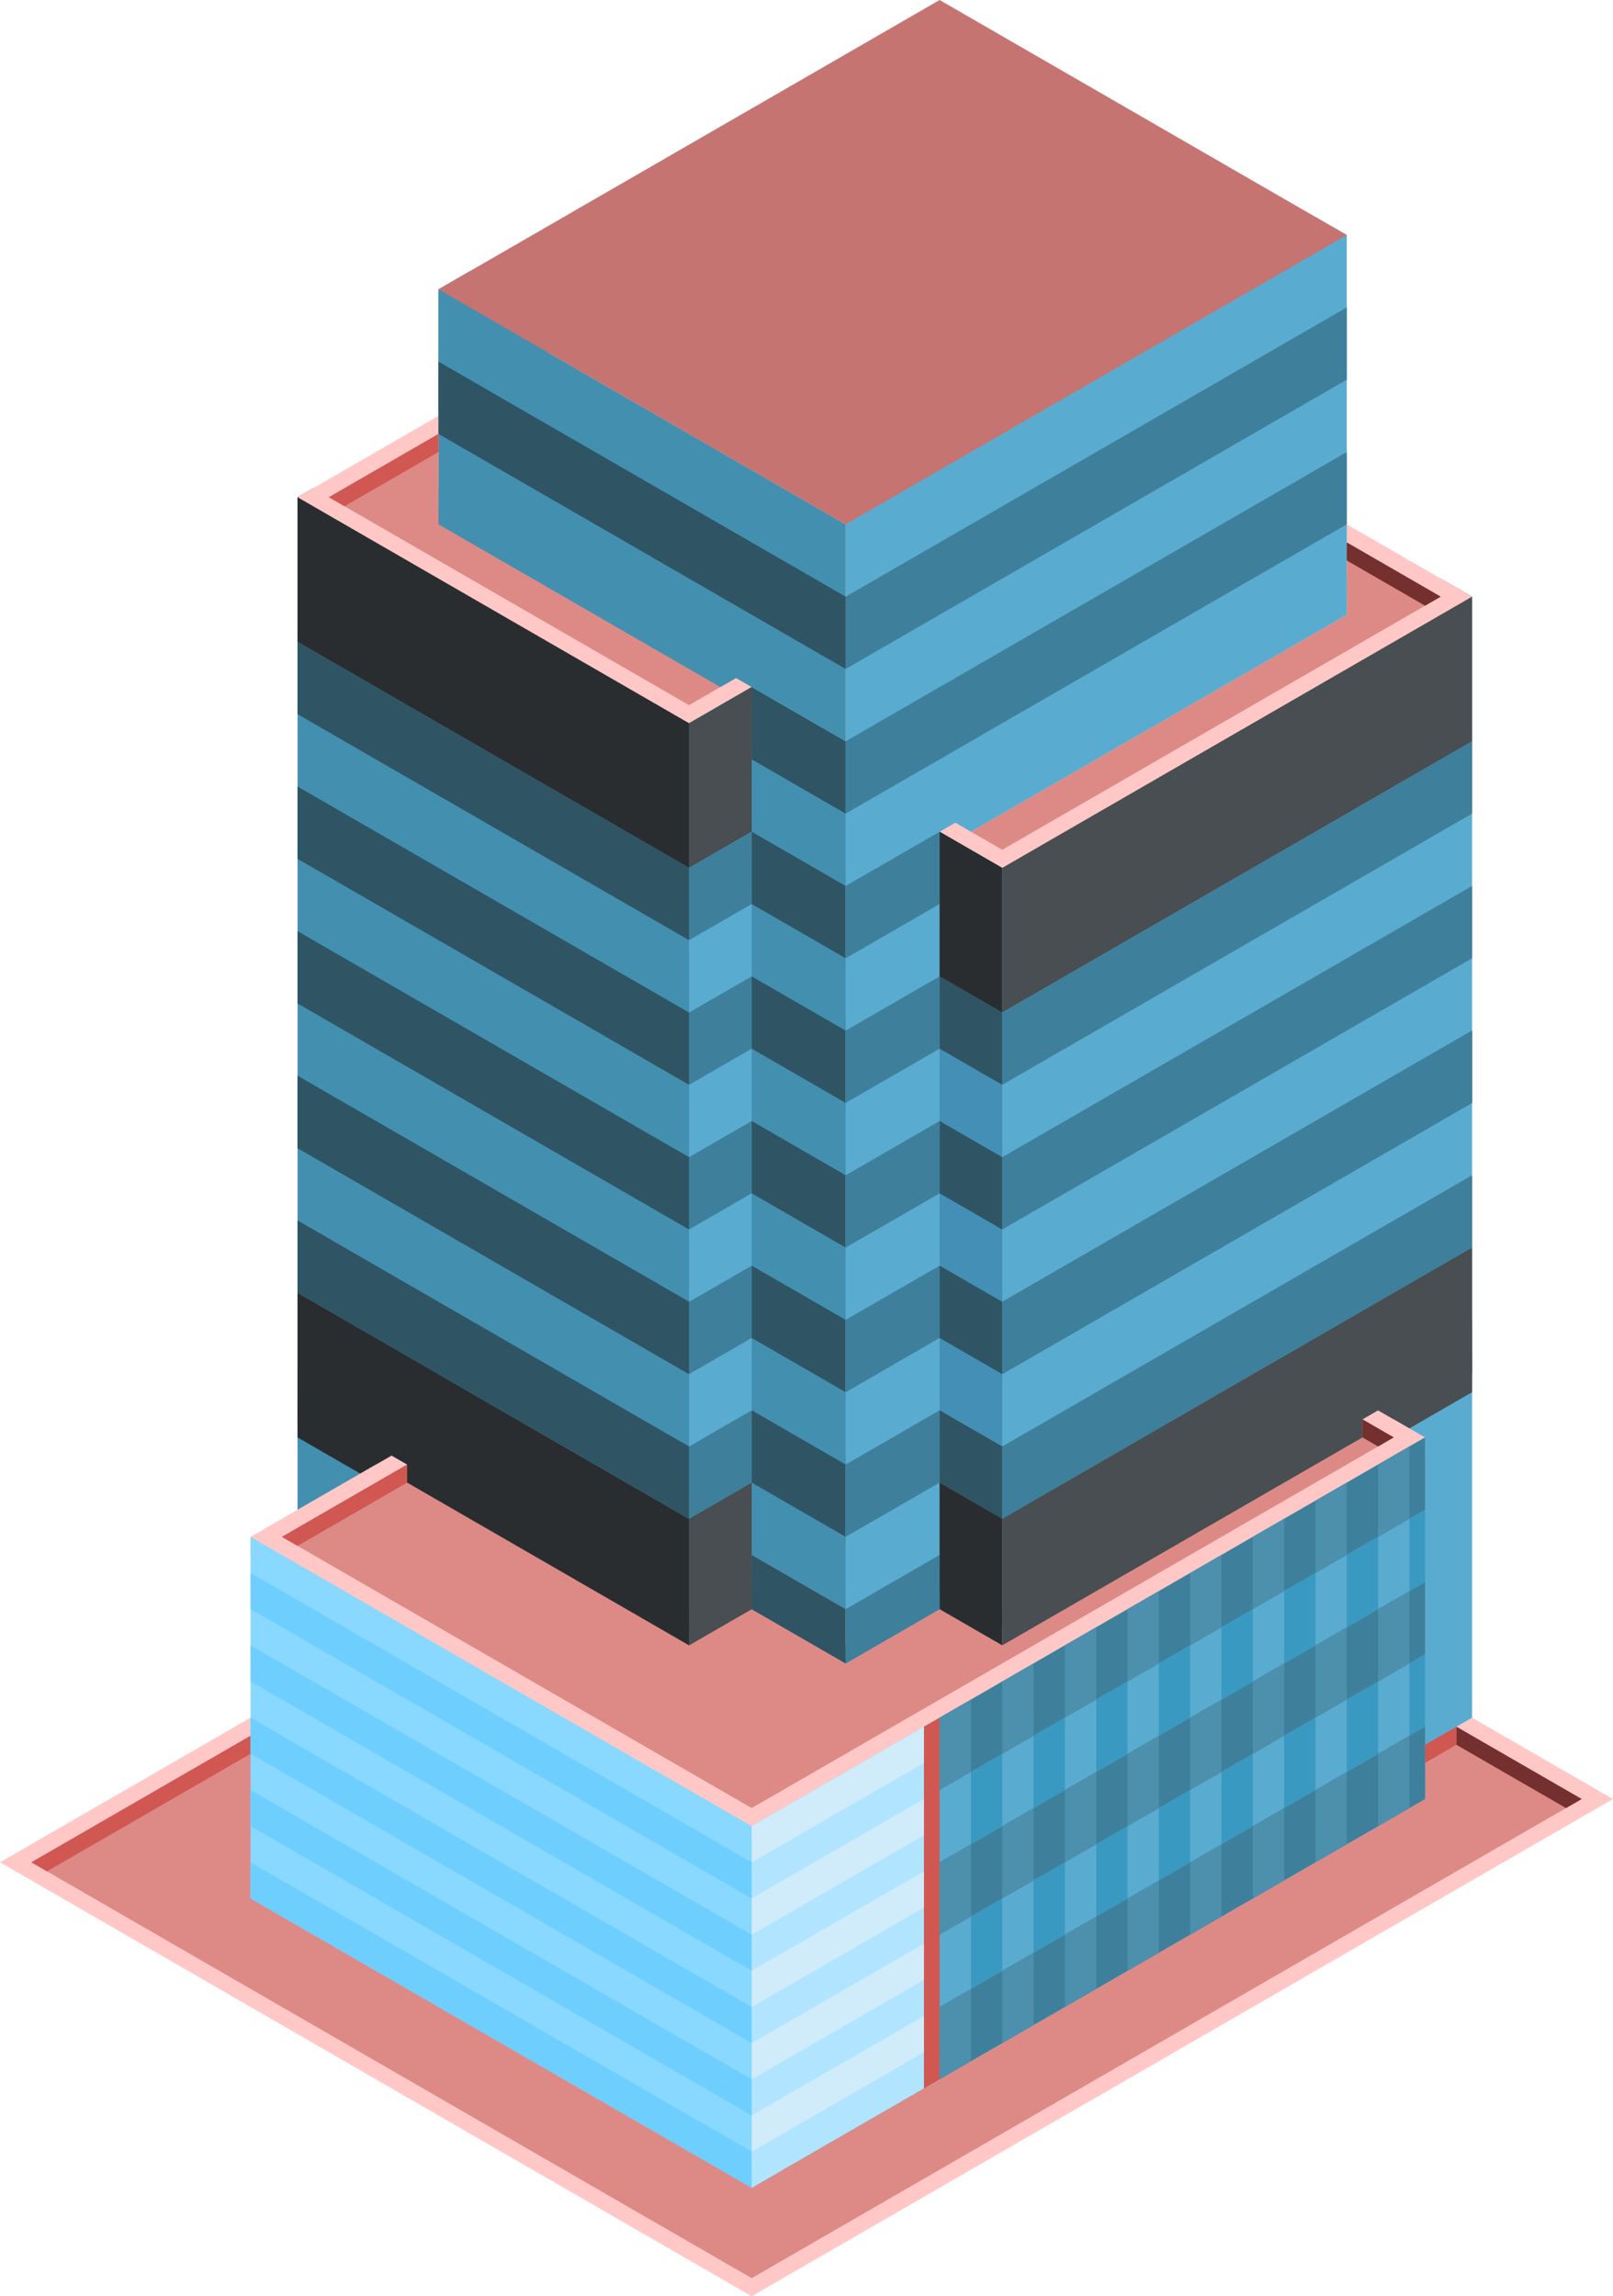 <svg id="Layer_1" data-name="Layer 1" xmlns="http://www.w3.org/2000/svg" viewBox="0 0 515 733.235">
  <defs>
    <style>
      .top-light {
        fill: #ffc8c6;
      }

      .top-prim {
        fill: #dd8a87;
      }

      .curtain-R-prim-light {
        fill: #59acd0;
      }

      .cls-1 {
        fill: #484e51;
      }

      .curtain-L-prim-light {
        fill: #438fb0;
      }

      .cls-2 {
        fill: #2a2d2f;
      }

      .curtain-L-prim-dark {
        fill: #2f5565;
      }

      .curtain-R-prim-dark {
        fill: #3e809c;
      }

      .cls-3 {
        fill: #89d8ff;
      }

      .cls-4 {
        fill: #448fb5;
      }

      .exterior-R-prim {
        fill: #d05752;
      }

      .exterior-L-prim {
        fill: #73302e;
      }

      .top-dark {
        fill: #c67471;
      }

      .cls-5 {
        fill: #b1e5ff;
      }

      .cls-6 {
        fill: #d0ecfb;
      }

      .cls-7 {
        fill: #6ecfff;
      }

      .curtain-R-prim-dark-light {
        fill: #4d90ad;
      }

      .curtain-R-prim-light-dark {
        fill: #3999c1;
      }
    </style>
  </defs>
  <title>Artboard 13</title>
  <g id="root">
    <path class="top-light" d="M0,594.67,275,435.899,515,574.463,240,733.235Z"/>
    <path class="top-prim" d="M240,727.461,505,574.463,275,441.673,10,594.67Z"/>
    <path class="curtain-R-prim-light" d="M440,450.333v115.47l30-17.321V433.012Z"/>
    <path class="cls-1" d="M470,421.465v23.094l-40,23.094V444.559Z"/>
    <path class="curtain-L-prim-light" d="M130,467.653v115.47L95,562.916V447.446Z"/>
    <path class="top-light" d="M450,178.978,270,282.901,140,207.846,320,103.923Z"/>
    <path class="cls-2" d="M130,479.2v-23.094L95,435.899v23.094Z"/>
    <path class="top-light" d="M455,458.993v5.774L240,588.897,80,496.521v-5.774l215-124.13Z"/>
    <path class="top-prim" d="M90,490.747,295,372.391l150,86.602L240,577.35Z"/>
    <path class="curtain-L-prim-light" d="M220,230.94l10-5.774V513.841l-10,5.774L95,447.446V158.771Z"/>
    <path class="cls-2" d="M95,412.805V453.22l25,14.433,5-2.886,95,54.848V484.974Z"/>
    <path class="curtain-L-prim-light" d="M150,86.602,270,155.884l10-5.773V508.068l-10,5.773L140,438.786V92.376Z"/>
    <path class="top-light" d="M115,147.224,275,54.848l155,89.489L270,236.713Z"/>
    <path class="curtain-R-prim-light" d="M420,69.282,270,155.884V294.448l160-92.376V75.055Z"/>
    <path class="curtain-L-prim-dark" d="M230,213.619v23.094l40,23.094V236.713Z"/>
    <path class="curtain-L-prim-dark" d="M230,305.995v23.094l40,23.094V329.089Z"/>
    <path class="curtain-L-prim-dark" d="M230,352.183v23.094l40,23.094V375.277Z"/>
    <path class="curtain-L-prim-dark" d="M230,444.559v23.094l40,23.094v-23.094Z"/>
    <path class="curtain-L-prim-dark" d="M230,259.807v23.094l40,23.094V282.901Z"/>
    <path class="curtain-L-prim-dark" d="M230,398.371v23.094l40,23.094V421.465Z"/>
    <path class="curtain-L-prim-dark" d="M230,490.747V508.068l40,23.094V513.841Z"/>
    <path class="cls-2" d="M100,155.884l-5,2.887v46.188l125,72.169V225.166Z"/>
    <path class="curtain-L-prim-dark" d="M95,343.523v23.094L220,438.786V415.692Z"/>
    <path class="curtain-L-prim-dark" d="M95,389.711v23.094L220,484.974V461.88Z"/>
    <path class="curtain-L-prim-dark" d="M95,204.959v23.094l125,72.169V277.128Z"/>
    <path class="curtain-L-prim-dark" d="M95,251.147v23.094L220,346.41V323.316Z"/>
    <path class="curtain-L-prim-dark" d="M95,343.523v23.094L220,438.786V415.692Z"/>
    <path class="curtain-L-prim-dark" d="M95,297.335v23.094L220,392.598V369.504Z"/>
    <path class="curtain-R-prim-light" d="M270,282.901V525.388L430,433.012V190.525Z"/>
    <path class="curtain-R-prim-light" d="M320,277.128l-10-5.774V513.841l10,5.774,150-86.603V190.525Z"/>
    <path class="curtain-R-prim-dark" d="M310,305.995v23.094l-40,23.094V329.089Z"/>
    <path class="curtain-R-prim-light" d="M240,583.123V698.594L455,574.463V458.993Z"/>
    <path class="curtain-R-prim-dark" d="M310,352.183v23.094l-40,23.094V375.277Z"/>
    <path class="curtain-R-prim-dark" d="M310,444.559v23.094l-40,23.094v-23.094Z"/>
    <path class="curtain-R-prim-dark" d="M310,259.807v23.094l-40,23.094V282.901Z"/>
    <path class="cls-1" d="M460,184.752l10,5.773v46.188L320,323.316V265.581Z"/>
    <path class="curtain-R-prim-dark" d="M470,329.089v23.094L320,438.786V415.692Z"/>
    <path class="curtain-R-prim-dark" d="M470,375.277v23.094L320,484.974V461.88Z"/>
    <path class="curtain-R-prim-dark" d="M455,458.993v23.094L300,571.576V548.482Z"/>
    <path class="curtain-R-prim-dark" d="M455,505.181v23.094L300,617.764V594.67Z"/>
    <path class="curtain-R-prim-dark" d="M455,551.369v23.094L300,663.952V640.858Z"/>
    <path class="curtain-R-prim-dark" d="M470,329.089v23.094L320,438.786V415.692Z"/>
    <path class="curtain-R-prim-dark" d="M470,282.901v23.094L320,392.598V369.504Z"/>
    <path class="curtain-R-prim-dark" d="M470,236.713v23.094L320,346.41V323.316Z"/>
    <path class="cls-3" d="M240,583.123l10-5.773V692.82l-10,5.774L80,606.217v-115.47Z"/>
    <path class="curtain-L-prim-light" d="M270,167.431v69.282L140,161.658V92.376Z"/>
    <path class="curtain-R-prim-dark" d="M310,398.371v23.094l-40,23.094V421.465Z"/>
    <path class="curtain-R-prim-dark" d="M310,490.747V508.068l-40,23.094V513.841Z"/>
    <path class="cls-4" d="M320,277.128V519.615l-20-11.547V265.581Z"/>
    <path class="top-light" d="M320,277.128,470,190.525l-20-11.547L300,265.581Z"/>
    <path class="top-light" d="M95,158.771l20-11.547,125,72.169L220,230.94Z"/>
    <path class="curtain-R-prim-light" d="M220,519.615l20-11.547V219.393L220,230.94Z"/>
    <path class="top-prim" d="M235,216.506l-15,8.66L105,158.771l35-20.207v23.094Z"/>
    <path class="top-prim" d="M310,265.581l10,5.773,140-80.829-30-17.32v23.094Z"/>
    <path class="curtain-L-prim-dark" d="M300,404.145l20,11.547v23.094l-20-11.547Z"/>
    <path class="curtain-L-prim-dark" d="M300,357.957l20,11.547v23.094l-20-11.547Z"/>
    <path class="curtain-L-prim-dark" d="M300,311.769l20,11.547V346.41l-20-11.547Z"/>
    <path class="curtain-L-prim-dark" d="M300,450.333l20,11.547v23.094l-20-11.547Z"/>
    <path class="cls-2" d="M300,473.427l20,11.547v40.414l-20-11.547Z"/>
    <path class="cls-2" d="M300,265.581l20,11.547V323.316l-20-11.547Z"/>
    <path class="cls-2" d="M300,311.769l20,11.547h0l-20-11.547Z"/>
    <path class="exterior-R-prim" d="M130,467.653v5.774L95,493.634l-5-2.887Z"/>
    <path class="cls-2" d="M130,461.88v11.547l90,51.961v-11.547Z"/>
    <path class="curtain-L-prim-dark" d="M240,508.068v5.773l30,17.321v-5.774Z"/>
    <path class="cls-1" d="M435,447.446v11.547L320,525.388v-11.547Z"/>
    <path class="curtain-R-prim-dark" d="M270,531.162l30-17.321V508.068l-30,17.32Z"/>
    <path class="exterior-R-prim" d="M220,525.388l20-11.547V508.068l-20,11.547Z"/>
    <path class="exterior-L-prim" d="M435,458.993l5,2.887,5-2.887-10-5.773Z"/>
    <path class="exterior-L-prim" d="M465,551.369v5.774L500,577.35l5-2.887Z"/>
    <path class="exterior-R-prim" d="M10,594.67l70-40.414v5.773L15,597.557Z"/>
    <path class="exterior-R-prim" d="M455,562.916l10-5.773V551.369l-10,5.774Z"/>
    <path class="exterior-R-prim" d="M140,138.564v5.773l-30,17.321-5-2.887Z"/>
    <path class="curtain-L-prim-light" d="M140,155.884v11.547l90,51.962,10-5.774Z"/>
    <path class="exterior-L-prim" d="M430,178.978l25,14.434,5-2.887-30-17.32Z"/>
    <path class="cls-1" d="M320,484.974v34.641l120-69.282,5,2.887,25-14.434V398.371Z"/>
    <path class="curtain-R-prim-dark" d="M430,98.149v23.094L270,213.619V190.525Z"/>
    <path class="cls-1" d="M220,277.128l20-11.547v-46.188L220,230.94Z"/>
    <path class="curtain-R-prim-dark" d="M220,300.222l20-11.547V265.581l-20,11.547Z"/>
    <path class="curtain-R-prim-dark" d="M220,346.41l20-11.547V311.769l-20,11.547Z"/>
    <path class="cls-1" d="M220,323.316l20-11.547h0l-20,11.547Z"/>
    <path class="curtain-R-prim-dark" d="M220,438.786l20-11.547V404.145l-20,11.547Z"/>
    <path class="curtain-R-prim-dark" d="M220,484.974l20-11.547V450.333L220,461.88Z"/>
    <path class="curtain-R-prim-dark" d="M220,392.598l20-11.547V357.957l-20,11.547Z"/>
    <path class="cls-1" d="M220,525.388l20-11.547V473.427l-20,11.547Z"/>
    <path class="curtain-R-prim-dark" d="M430,144.337v23.094L270,259.807V236.713Z"/>
    <path class="curtain-L-prim-dark" d="M140,115.47v23.094l130,75.055V190.525Z"/>
    <path class="exterior-R-prim" d="M295,551.369l5-2.887v115.47l-5,2.887Z"/>
    <path id="anchor_140_167.431_290" class="top-dark" d="M270,167.431,430,75.055,300,0,140,92.376Z"/>
    <path class="cls-5" d="M240,698.593l55-31.754V551.369l-55,31.754Z"/>
    <path class="cls-6" d="M240,594.67l55-31.754V551.369l-55,31.754Z"/>
    <path class="cls-7" d="M240,606.217,80,513.841v-11.547L240,594.67Z"/>
    <path class="cls-6" d="M240,640.858l55-31.754V597.557l-55,31.754Z"/>
    <path class="cls-7" d="M240,652.405,80,560.029v-11.547L240,640.858Z"/>
    <path class="cls-6" d="M240,617.764l55-31.754V574.463l-55,31.754Z"/>
    <path class="cls-7" d="M240,629.311,80,536.935v-11.547L240,617.764Z"/>
    <path class="cls-6" d="M240,663.952l55-31.754V620.651l-55,31.754Z"/>
    <path class="cls-7" d="M240,675.499,80,583.123V571.576l160,92.376Z"/>
    <path class="cls-6" d="M240,687.047l55-31.755V643.745l-55,31.754Z"/>
    <path class="cls-7" d="M240,698.594,80,606.217V594.67l160,92.376Z"/>
    <path class="curtain-R-prim-dark-light" d="M300,571.576l10-5.773V542.709l-10,5.773Z"/>
    <path class="curtain-R-prim-dark-light" d="M300,617.764l10-5.773V588.897l-10,5.773Z"/>
    <path class="curtain-R-prim-dark-light" d="M300,663.952l10-5.773v-23.094l-10,5.773Z"/>
    <path class="curtain-R-prim-dark-light" d="M380,525.388l10-5.773V496.521l-10,5.773Z"/>
    <path class="curtain-R-prim-dark-light" d="M380,571.576l10-5.773V542.709l-10,5.773Z"/>
    <path class="curtain-R-prim-dark-light" d="M380,617.764l10-5.773V588.897l-10,5.773Z"/>
    <path class="curtain-R-prim-dark-light" d="M340,548.482l10-5.773V519.615l-10,5.773Z"/>
    <path class="curtain-R-prim-dark-light" d="M340,594.67l10-5.773V565.803l-10,5.773Z"/>
    <path class="curtain-R-prim-dark-light" d="M340,640.858l10-5.773V611.991l-10,5.773Z"/>
    <path class="curtain-R-prim-dark-light" d="M420,502.294l10-5.773V473.427L420,479.2Z"/>
    <path class="curtain-R-prim-dark-light" d="M420,548.482l10-5.773V519.615l-10,5.773Z"/>
    <path class="curtain-R-prim-dark-light" d="M420,594.67l10-5.773V565.803l-10,5.773Z"/>
    <path class="curtain-R-prim-dark-light" d="M320,560.029l10-5.773V531.162l-10,5.773Z"/>
    <path class="curtain-R-prim-dark-light" d="M320,606.217l10-5.773V577.35l-10,5.773Z"/>
    <path class="curtain-R-prim-dark-light" d="M320,652.405l10-5.773V623.538l-10,5.773Z"/>
    <path class="curtain-R-prim-dark-light" d="M400,513.841l10-5.773V484.974l-10,5.773Z"/>
    <path class="curtain-R-prim-dark-light" d="M400,560.029l10-5.773V531.162l-10,5.773Z"/>
    <path class="curtain-R-prim-dark-light" d="M400,606.217l10-5.773V577.35l-10,5.773Z"/>
    <path class="curtain-R-prim-dark-light" d="M360,536.935l10-5.773V508.068l-10,5.773Z"/>
    <path class="curtain-R-prim-dark-light" d="M360,583.123l10-5.773V554.256l-10,5.773Z"/>
    <path class="curtain-R-prim-dark-light" d="M360,629.311l10-5.773V600.444l-10,5.773Z"/>
    <path class="curtain-R-prim-dark-light" d="M440,490.747l10-5.773V461.88l-10,5.773Z"/>
    <path class="curtain-R-prim-light-dark" d="M310,588.897l10-5.774V560.029l-10,5.774Z"/>
    <path class="curtain-R-prim-light-dark" d="M390,542.709l10-5.774v-23.094l-10,5.774Z"/>
    <path class="curtain-R-prim-light-dark" d="M350,565.803l10-5.774v-23.094l-10,5.774Z"/>
    <path class="curtain-R-prim-light-dark" d="M430,519.615l10-5.774v-23.094l-10,5.774Z"/>
    <path class="curtain-R-prim-light-dark" d="M330,577.35l10-5.774V548.482l-10,5.774Z"/>
    <path class="curtain-R-prim-light-dark" d="M410,531.162l10-5.774v-23.094l-10,5.774Z"/>
    <path class="curtain-R-prim-light-dark" d="M370,554.256l10-5.774v-23.094l-10,5.774Z"/>
    <path class="curtain-R-prim-light-dark" d="M450,508.068l5-2.887V482.087l-5,2.887Z"/>
    <path class="curtain-R-prim-light-dark" d="M310,635.085l10-5.774V606.217l-10,5.774Z"/>
    <path class="curtain-R-prim-light-dark" d="M390,588.897l10-5.774V560.029l-10,5.774Z"/>
    <path class="curtain-R-prim-light-dark" d="M350,611.991l10-5.774V583.123l-10,5.774Z"/>
    <path class="curtain-R-prim-light-dark" d="M430,565.803l10-5.774v-23.094l-10,5.774Z"/>
    <path class="curtain-R-prim-light-dark" d="M330,623.538l10-5.774V594.67l-10,5.774Z"/>
    <path class="curtain-R-prim-light-dark" d="M410,577.35l10-5.774V548.482l-10,5.774Z"/>
    <path class="curtain-R-prim-light-dark" d="M370,600.444l10-5.774V571.576l-10,5.774Z"/>
    <path class="curtain-R-prim-light-dark" d="M450,554.256l5-2.887V528.275l-5,2.887Z"/>
    <path class="curtain-R-prim-dark-light" d="M440,536.935l10-5.773V508.068l-10,5.773Z"/>
    <path class="curtain-R-prim-dark-light" d="M440,583.123l10-5.773V554.256l-10,5.773Z"/>
    <path class="curtain-R-prim-light" d="M300,259.807l130-75.055v11.547l-120,69.282Z"/>
  </g>
</svg>
